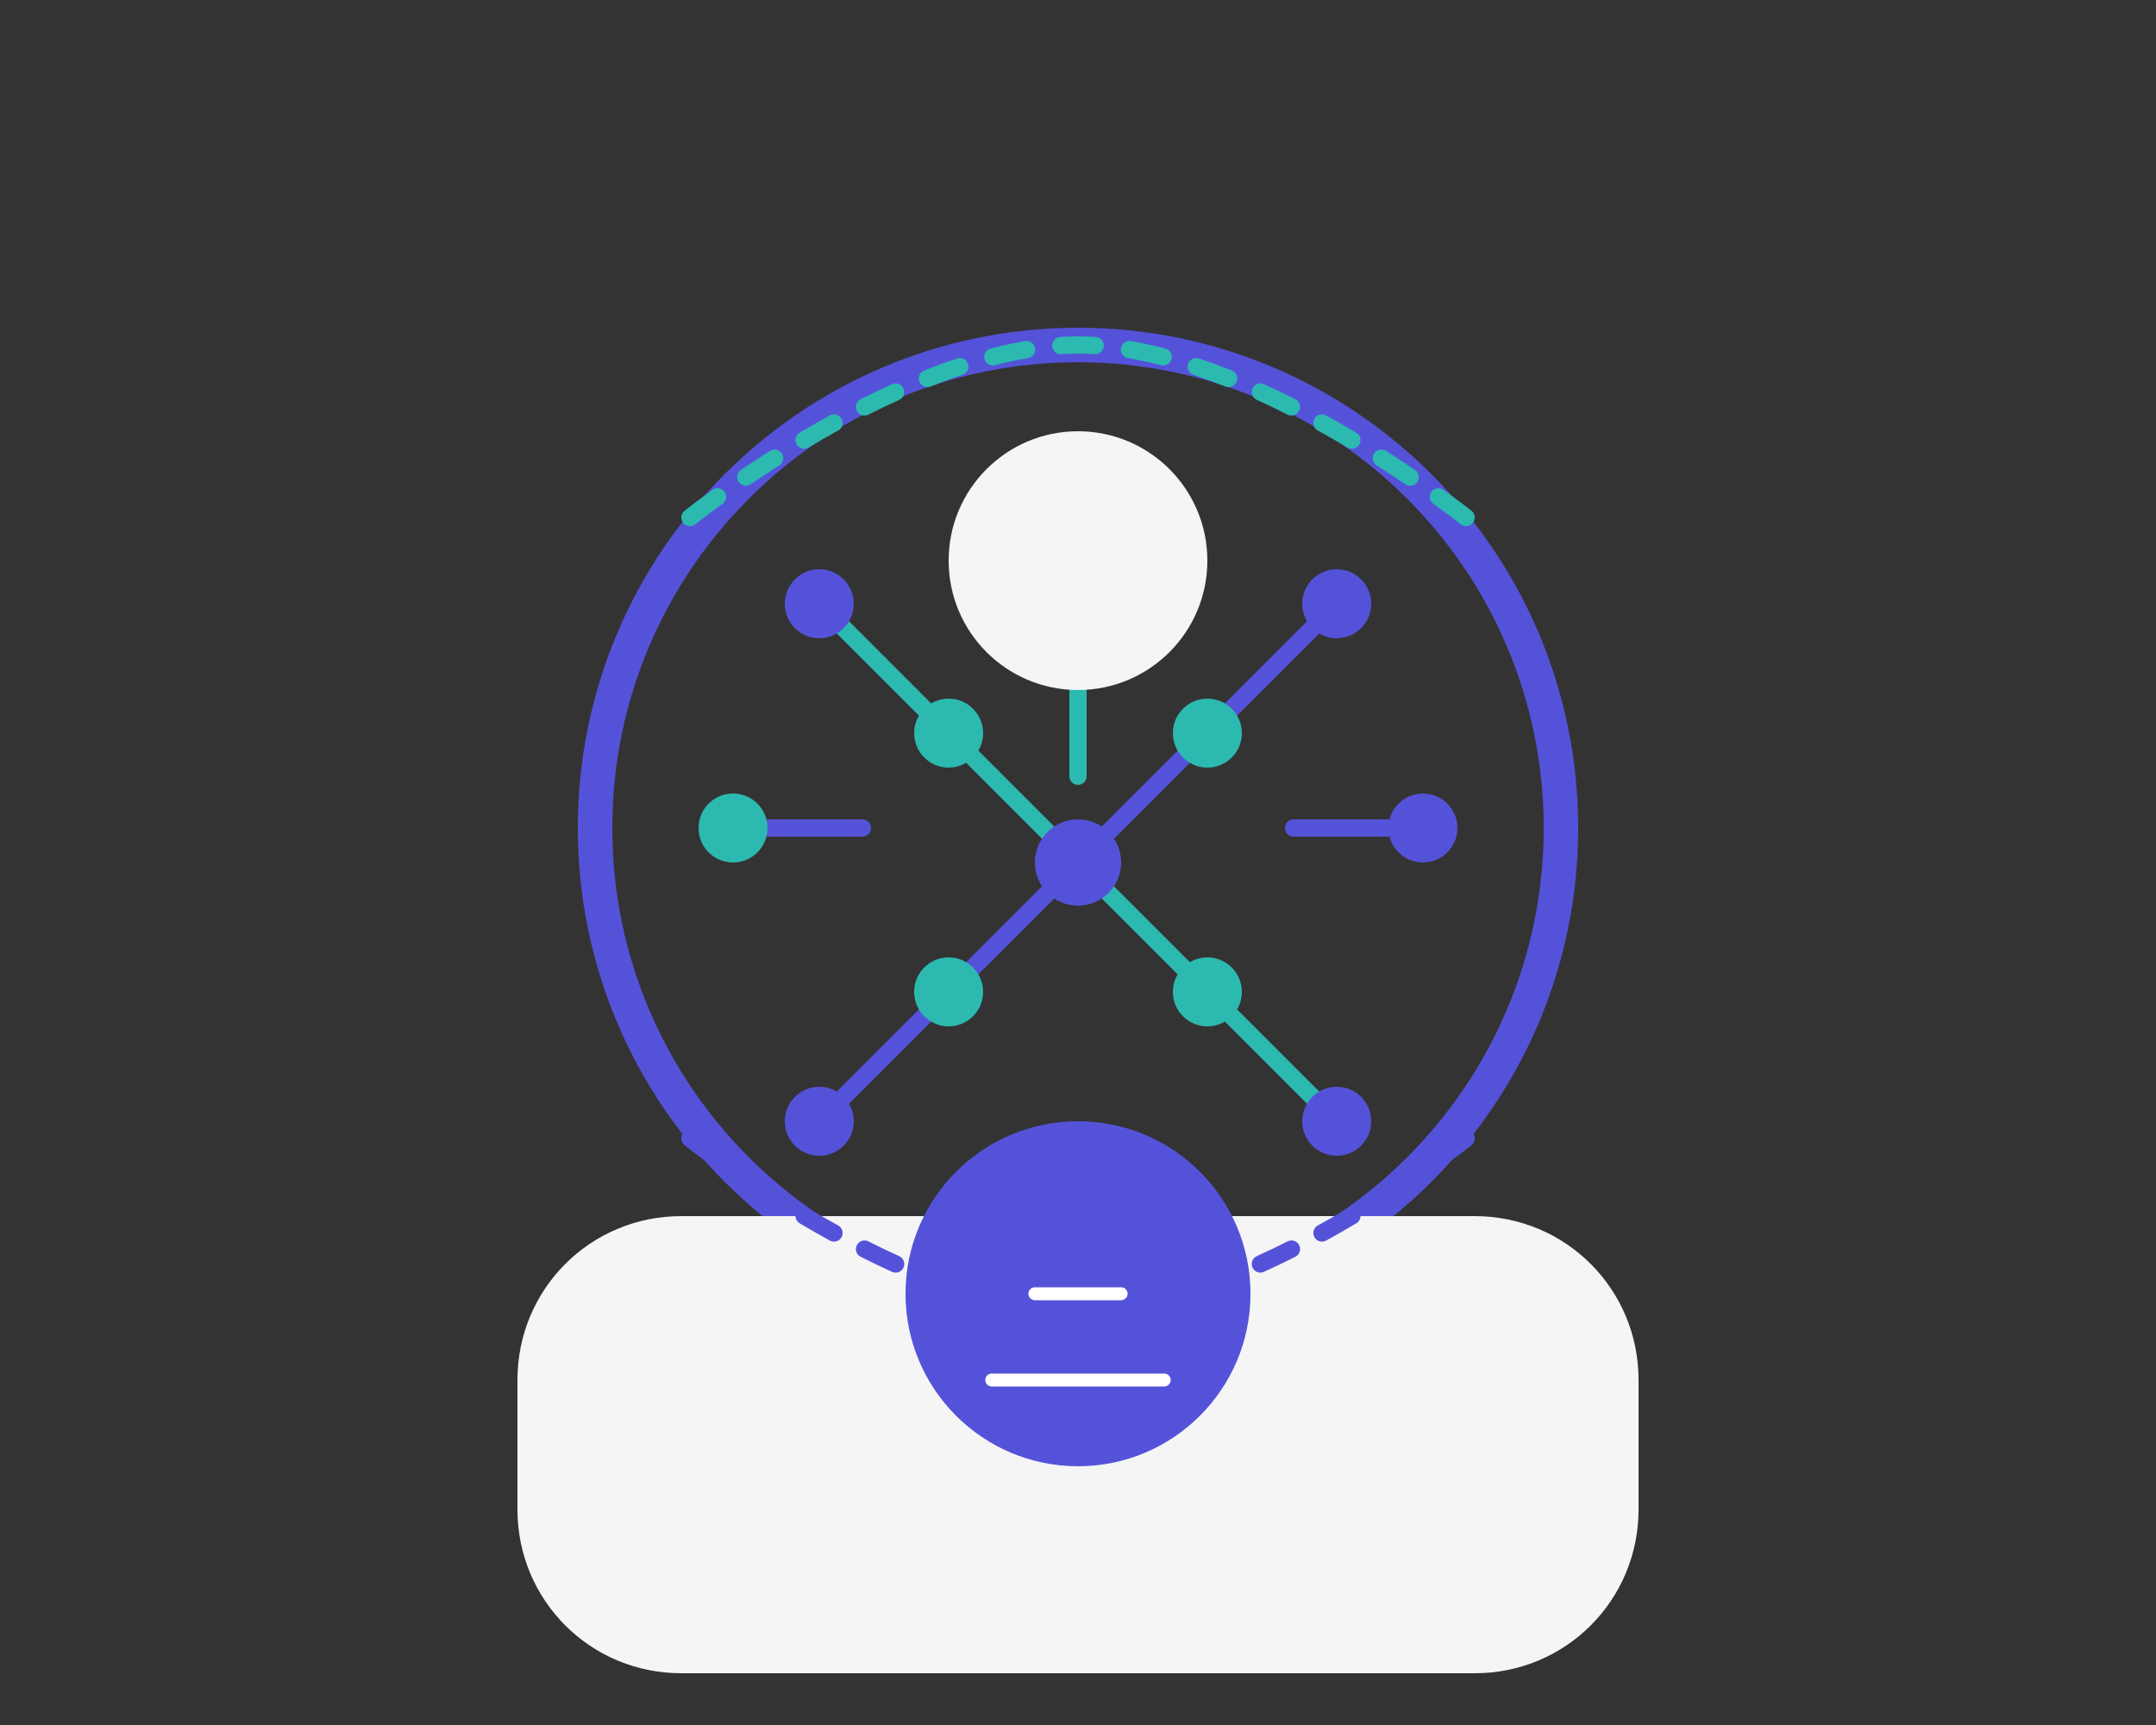 <?xml version="1.0" encoding="UTF-8"?>
<svg width="500" height="400" viewBox="0 0 500 400" fill="none" xmlns="http://www.w3.org/2000/svg">
  <rect x="0" y="0" width="500" height="400" fill="#333333" stroke="none"/>
  <!-- Brain outline -->
  <path d="M250 80C188.203 80 138 130.203 138 192C138 253.797 188.203 304 250 304C311.797 304 362 253.797 362 192C362 130.203 311.797 80 250 80Z" stroke="#5552DA" stroke-width="8" stroke-linecap="round"/>
  
  <!-- Circuit patterns -->
  <path d="M190 140L220 170M220 170L250 200M250 200L280 230M280 230L310 260" stroke="#2CB9B0" stroke-width="4" stroke-linecap="round"/>
  <path d="M310 140L280 170M280 170L250 200M250 200L220 230M220 230L190 260" stroke="#5552DA" stroke-width="4" stroke-linecap="round"/>
  <path d="M250 120V150M250 150V180M250 270V300" stroke="#2CB9B0" stroke-width="4" stroke-linecap="round"/>
  <path d="M170 192H200M300 192H330" stroke="#5552DA" stroke-width="4" stroke-linecap="round"/>
  
  <!-- Nodes -->
  <circle cx="190" cy="140" r="8" fill="#5552DA"/>
  <circle cx="220" cy="170" r="8" fill="#2CB9B0"/>
  <circle cx="250" cy="200" r="10" fill="#5552DA"/>
  <circle cx="280" cy="230" r="8" fill="#2CB9B0"/>
  <circle cx="310" cy="260" r="8" fill="#5552DA"/>
  <circle cx="310" cy="140" r="8" fill="#5552DA"/>
  <circle cx="280" cy="170" r="8" fill="#2CB9B0"/>
  <circle cx="220" cy="230" r="8" fill="#2CB9B0"/>
  <circle cx="190" cy="260" r="8" fill="#5552DA"/>
  <circle cx="250" cy="120" r="8" fill="#2CB9B0"/>
  <circle cx="250" cy="300" r="8" fill="#5552DA"/>
  <circle cx="170" cy="192" r="8" fill="#2CB9B0"/>
  <circle cx="330" cy="192" r="8" fill="#5552DA"/>
  
  <!-- Person outline -->
  <path d="M120 320C120 298.909 136.909 282 158 282H342C363.091 282 380 298.909 380 320V350C380 371.091 363.091 388 342 388H158C136.909 388 120 371.091 120 350V320Z" fill="#F5F5F5"/>
  <path d="M250 160C266.569 160 280 146.569 280 130C280 113.431 266.569 100 250 100C233.431 100 220 113.431 220 130C220 146.569 233.431 160 250 160Z" fill="#F5F5F5"/>
  
  <!-- Person -->
  <path d="M250 340C272.091 340 290 322.091 290 300C290 277.909 272.091 260 250 260C227.909 260 210 277.909 210 300C210 322.091 227.909 340 250 340Z" fill="#5552DA"/>
  <path d="M240 300H260M230 320H270" stroke="white" stroke-width="3" stroke-linecap="round"/>
  
  <!-- Data flow -->
  <path d="M160 120C160 120 210 80 250 80M340 120C340 120 290 80 250 80" stroke="#2CB9B0" stroke-width="4" stroke-linecap="round" stroke-dasharray="8 8"/>
  <path d="M160 264C160 264 210 304 250 304M340 264C340 264 290 304 250 304" stroke="#5552DA" stroke-width="4" stroke-linecap="round" stroke-dasharray="8 8"/>
</svg>